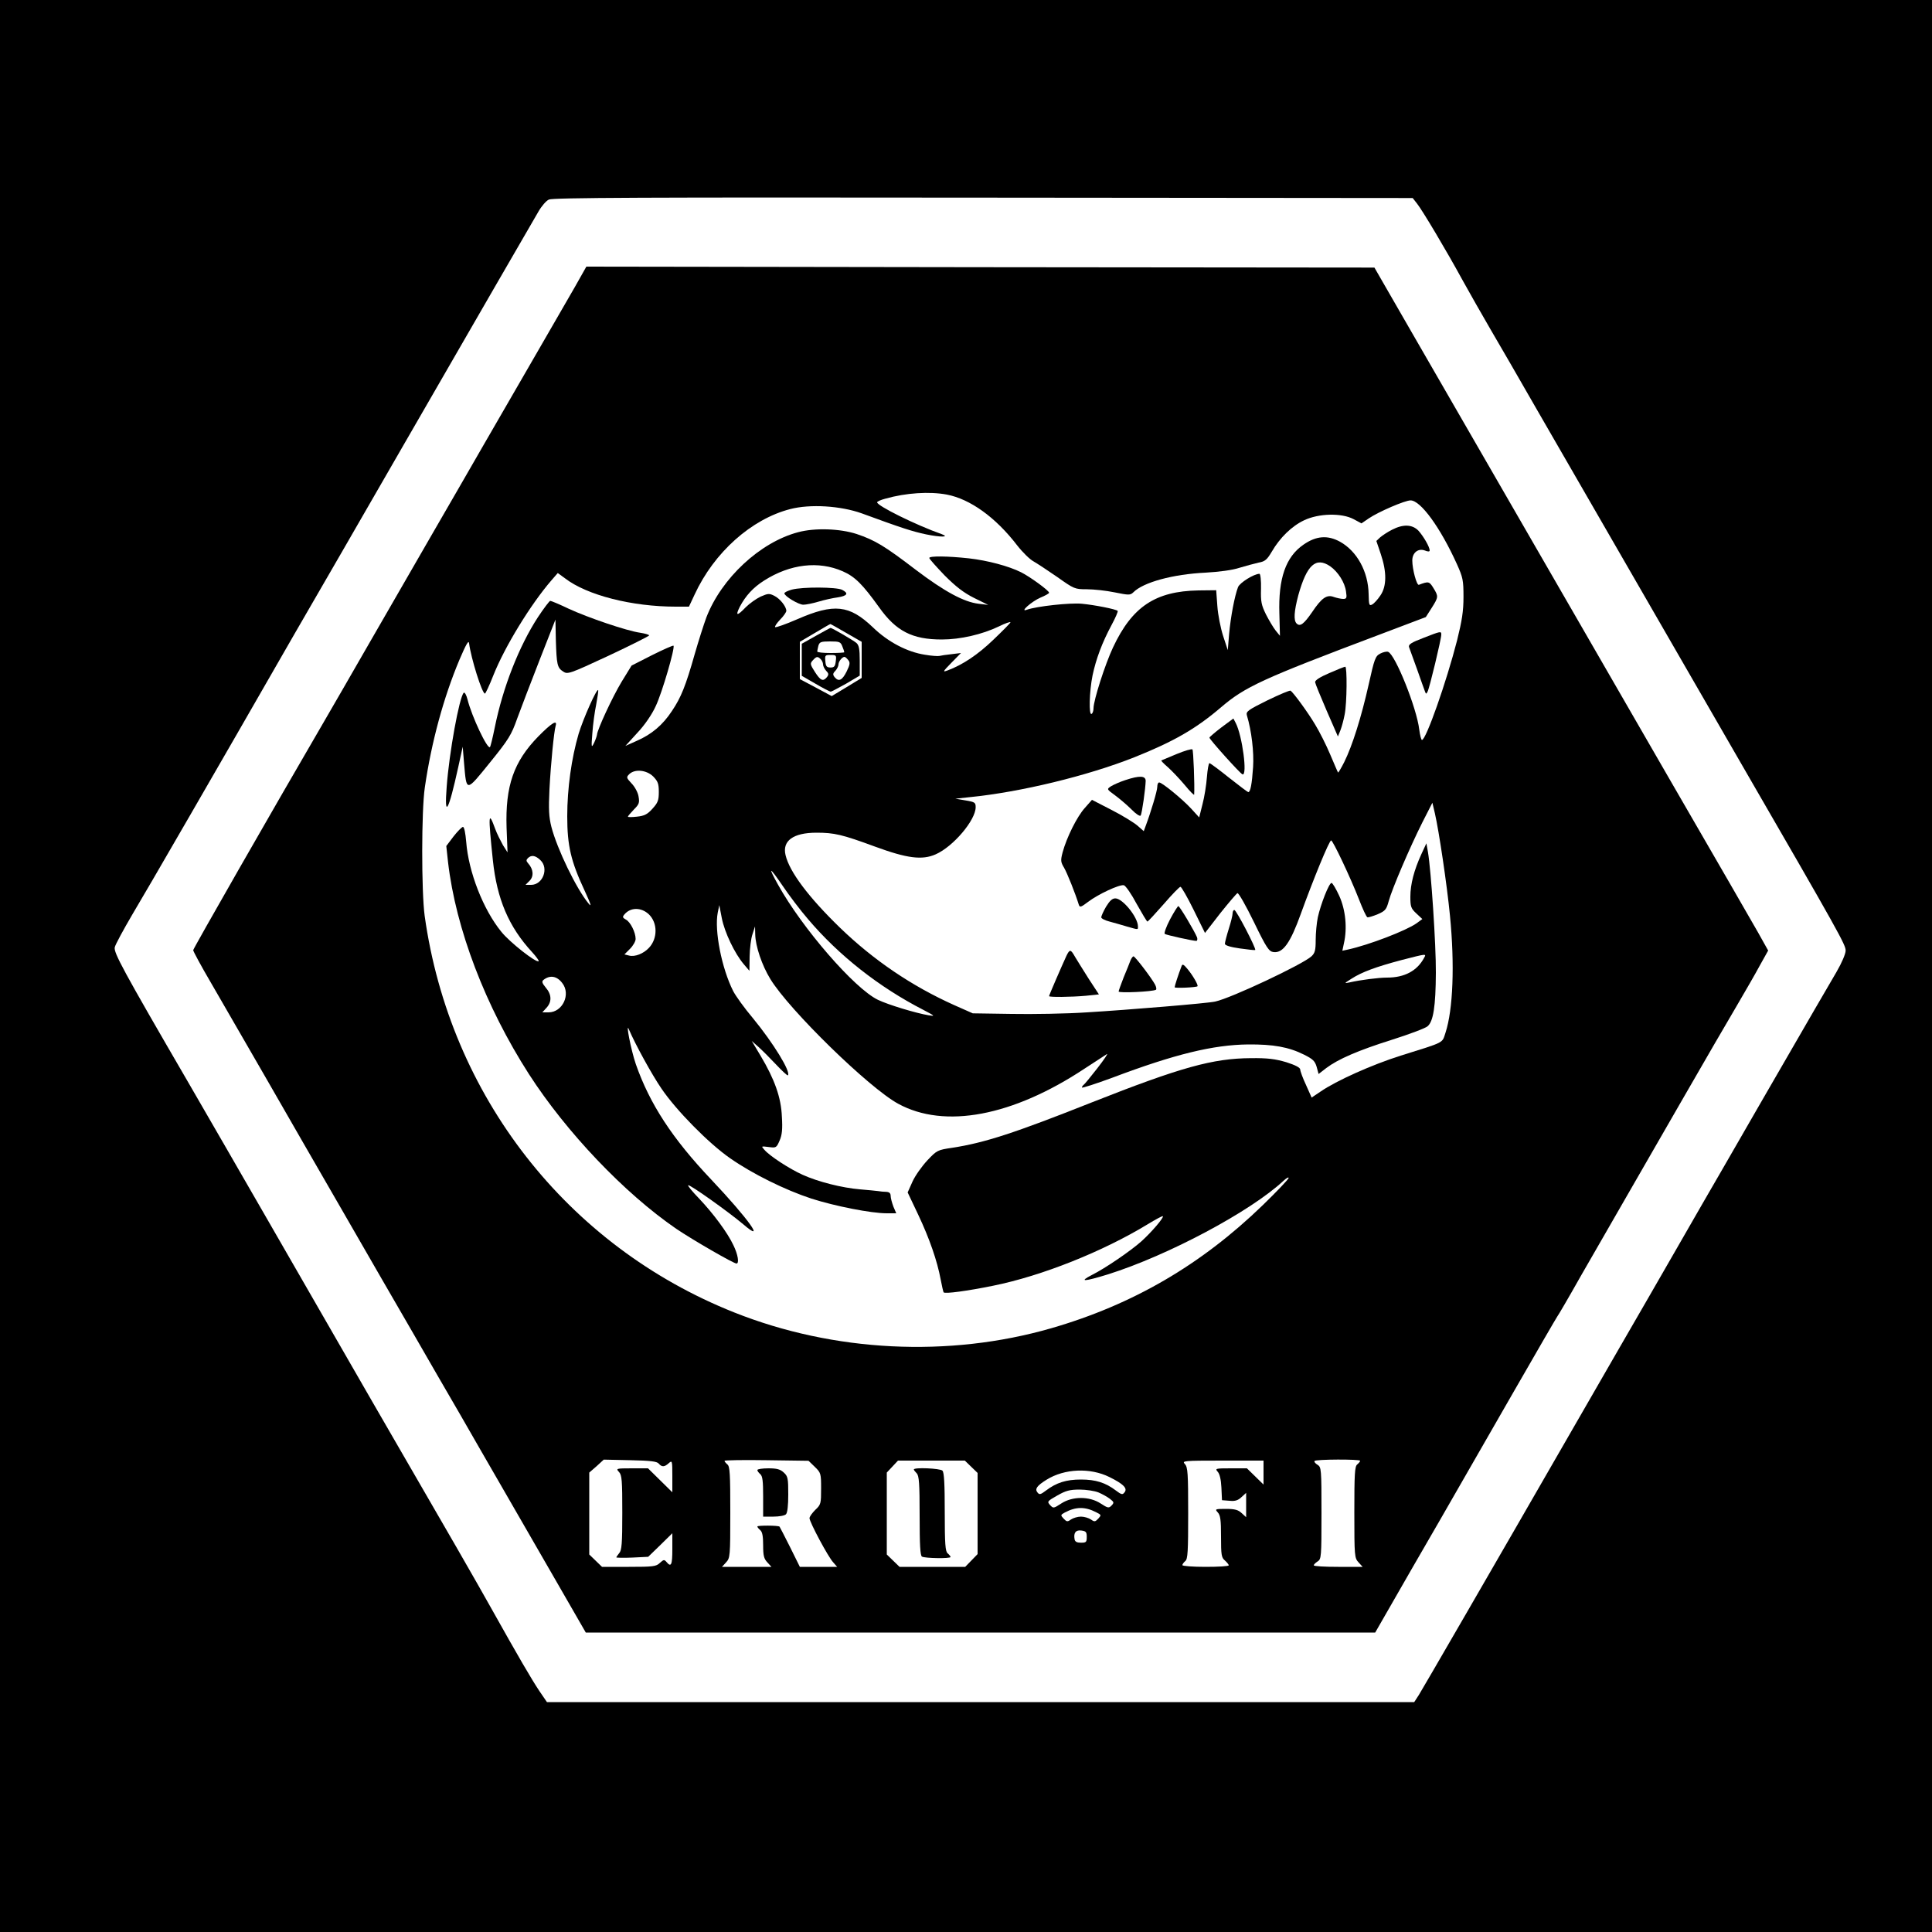 <?xml version="1.0" standalone="no"?>
<!DOCTYPE svg PUBLIC "-//W3C//DTD SVG 20010904//EN"
 "http://www.w3.org/TR/2001/REC-SVG-20010904/DTD/svg10.dtd">
<svg version="1.0" xmlns="http://www.w3.org/2000/svg"
 width="1000pt" height="1000pt" viewBox="0 0 1000 1000"
 preserveAspectRatio="xMidYMid meet">

<g transform="translate(0,1000) scale(0.1,-0.1)"
fill="#000000" stroke="none">
<path d="M0 5000 l0 -5000 5000 0 5000 0 0 5000 0 5000 -5000 0 -5000 0 0
-5000z m7334 3947 c28 -35 152 -243 236 -397 35 -63 100 -178 145 -255 45 -77
152 -261 237 -410 126 -219 572 -991 1056 -1830 516 -892 545 -945 545 -975 0
-17 -20 -64 -48 -112 -45 -76 -127 -218 -390 -673 -54 -93 -141 -244 -193
-335 -53 -91 -163 -282 -245 -425 -82 -143 -216 -375 -297 -515 -81 -140 -190
-329 -242 -420 -423 -735 -774 -1341 -794 -1373 l-24 -37 -2245 0 -2244 0 -39
57 c-42 63 -109 178 -249 428 -76 136 -207 364 -616 1070 -64 111 -203 353
-547 950 -145 252 -278 482 -407 705 -340 585 -385 669 -379 697 4 16 45 91
90 168 72 120 445 765 841 1455 62 107 170 294 240 415 70 121 214 371 320
555 361 626 654 1133 702 1215 16 28 40 56 54 62 19 10 495 12 2247 10 l2224
-2 22 -28z"/>
<path d="M2974 8512 c-34 -59 -128 -222 -209 -362 -81 -140 -199 -345 -263
-455 -63 -110 -188 -326 -277 -480 -89 -154 -233 -404 -320 -555 -87 -151
-188 -327 -225 -390 -275 -472 -680 -1180 -680 -1188 0 -6 41 -82 92 -169 50
-87 176 -304 279 -483 102 -179 287 -498 409 -710 122 -212 283 -491 358 -620
74 -129 184 -319 244 -422 59 -104 157 -272 216 -375 60 -104 182 -315 271
-470 l163 -283 2043 0 2043 0 85 148 c46 81 158 275 249 432 90 157 262 456
382 665 120 209 222 385 226 390 5 6 60 100 122 210 63 110 158 274 210 365
52 91 191 332 308 535 117 204 248 429 290 500 42 72 96 165 119 208 l43 77
-52 93 c-29 50 -94 164 -145 252 -51 88 -194 336 -318 550 -495 858 -1102
1910 -1307 2265 l-216 375 -2039 2 -2040 3 -61 -108z m1927 -1072 c120 -23
252 -117 364 -263 28 -36 66 -73 85 -83 19 -11 74 -47 123 -81 86 -61 90 -63
152 -63 36 0 101 -7 144 -16 74 -15 81 -15 97 0 51 52 205 94 374 102 70 4
139 13 175 25 33 10 78 22 100 27 33 6 43 15 68 57 41 71 103 132 167 162 75
36 194 39 256 6 l41 -22 38 26 c50 34 187 93 216 93 52 0 154 -140 240 -330
31 -69 34 -83 34 -170 0 -74 -8 -123 -33 -224 -56 -218 -161 -516 -182 -516
-4 0 -10 24 -14 54 -13 111 -124 388 -161 402 -7 3 -26 -1 -41 -9 -25 -13 -30
-26 -60 -161 -38 -169 -84 -315 -126 -400 -16 -32 -31 -56 -32 -55 -2 2 -20
45 -41 94 -21 50 -56 119 -78 155 -38 64 -113 166 -127 175 -4 3 -58 -20 -120
-50 -101 -50 -112 -58 -106 -78 24 -80 37 -190 32 -267 -6 -89 -14 -130 -25
-130 -3 0 -48 34 -100 75 -51 41 -97 75 -101 75 -4 0 -10 -33 -13 -72 -3 -40
-13 -104 -23 -141 l-17 -68 -41 45 c-45 49 -151 136 -166 136 -6 0 -10 -10
-10 -23 0 -20 -33 -130 -60 -202 l-10 -27 -33 29 c-19 16 -79 53 -134 81
l-101 52 -37 -42 c-40 -44 -94 -152 -115 -230 -11 -42 -10 -50 8 -80 16 -28
57 -130 76 -191 5 -15 11 -13 48 15 51 39 162 91 185 86 9 -2 39 -45 66 -96
28 -50 53 -92 56 -92 3 0 41 41 84 90 43 50 82 90 87 90 5 0 36 -54 68 -119
l59 -120 79 102 c44 55 84 102 89 104 6 2 44 -65 85 -149 66 -136 78 -153 102
-156 49 -6 87 48 141 198 64 177 147 380 157 380 9 0 100 -192 144 -305 19
-49 38 -91 44 -93 5 -1 29 6 53 16 39 17 45 24 57 68 17 63 110 280 174 407
l52 102 13 -55 c21 -92 62 -366 78 -529 25 -255 16 -486 -23 -606 -19 -56 1
-46 -232 -119 -149 -47 -334 -130 -415 -186 l-46 -31 -29 65 c-17 36 -30 72
-30 80 0 10 -25 23 -72 38 -58 17 -96 22 -183 21 -197 -1 -363 -47 -824 -229
-401 -159 -554 -209 -723 -235 -75 -11 -79 -13 -128 -65 -28 -30 -63 -79 -77
-110 l-25 -56 55 -116 c58 -123 98 -238 116 -335 6 -32 13 -62 15 -66 6 -9
123 7 256 34 253 51 568 177 800 318 41 25 76 44 79 42 6 -7 -58 -82 -111
-130 -55 -49 -186 -139 -256 -174 -72 -37 -40 -35 83 3 311 98 737 325 908
484 15 14 27 21 27 15 0 -6 -60 -69 -133 -140 -320 -310 -674 -516 -1096 -638
-531 -153 -1126 -123 -1641 82 -865 344 -1472 1122 -1602 2053 -17 126 -17
546 1 665 34 234 97 465 179 660 35 82 48 104 50 85 10 -77 67 -260 82 -260 3
0 23 42 43 93 59 149 193 368 301 493 l33 38 37 -27 c114 -88 347 -147 574
-147 l68 0 29 62 c101 219 294 391 495 443 104 27 261 17 370 -22 207 -76 263
-94 334 -109 73 -15 124 -15 81 1 -136 48 -335 147 -335 165 0 4 19 13 43 19
106 30 228 38 318 21z m-1491 -5016 c16 -18 29 -18 52 3 17 15 18 13 18 -68
l0 -83 -63 62 -63 62 -83 0 c-82 0 -84 -1 -67 -19 15 -16 17 -44 17 -211 0
-160 -3 -195 -16 -209 -8 -10 -15 -20 -15 -22 0 -2 37 -3 83 -1 l82 4 63 61
62 61 0 -82 c0 -82 -6 -96 -30 -67 -12 14 -15 13 -35 -5 -19 -18 -34 -20 -160
-20 l-139 0 -33 32 -33 32 0 212 0 212 38 33 37 34 137 -3 c104 -2 139 -6 148
-18z m807 -16 c32 -31 33 -35 33 -113 0 -77 -1 -83 -30 -110 -16 -16 -30 -35
-30 -43 0 -20 97 -202 123 -229 l20 -23 -96 0 -97 0 -51 103 c-28 56 -53 104
-54 105 -6 7 -115 7 -115 1 0 -4 7 -12 15 -19 11 -9 15 -32 15 -78 0 -54 4
-70 22 -89 l21 -23 -128 0 -128 0 21 23 c21 23 22 31 22 259 0 197 -2 238 -15
248 -8 7 -15 15 -15 19 0 3 98 5 217 3 l218 -3 32 -31z m2823 31 c0 -4 -7 -12
-15 -19 -13 -10 -15 -51 -15 -248 0 -228 1 -236 22 -259 l21 -23 -126 0 c-70
0 -127 3 -127 8 0 4 9 13 20 20 19 12 20 23 20 250 0 228 -1 238 -20 250 -12
7 -19 16 -16 20 5 9 236 10 236 1z m-2013 -31 l33 -32 0 -210 0 -210 -32 -33
-32 -33 -170 0 -170 0 -33 32 -33 32 0 212 0 212 29 31 29 31 173 0 173 0 33
-32z m1513 -30 l0 -62 -43 42 -43 42 -83 0 c-80 0 -83 -1 -68 -18 10 -11 17
-40 19 -82 l3 -65 39 -3 c29 -3 44 2 62 19 l24 22 0 -63 0 -63 -23 21 c-18 17
-35 22 -82 22 -56 0 -57 -1 -42 -18 14 -15 17 -40 17 -125 0 -95 2 -109 20
-124 11 -10 20 -21 20 -25 0 -5 -54 -8 -120 -8 -66 0 -120 4 -120 9 0 5 7 14
15 21 13 10 15 51 15 248 0 205 -2 238 -17 254 -16 17 -9 18 195 18 l212 0 0
-62z m-798 -23 c73 -36 96 -59 78 -80 -10 -13 -16 -11 -44 10 -54 41 -105 57
-181 57 -76 0 -127 -16 -181 -57 -28 -21 -34 -23 -44 -10 -15 18 -3 35 47 66
93 58 226 63 325 14z m-56 -80 c19 -8 46 -23 59 -33 22 -17 22 -20 8 -35 -14
-14 -19 -13 -56 11 -58 38 -146 38 -204 0 -40 -26 -41 -26 -58 -8 -16 18 -14
20 37 49 44 25 64 31 116 31 34 0 79 -7 98 -15z m-13 -102 c28 -14 28 -15 12
-33 -16 -17 -20 -18 -38 -5 -12 8 -35 15 -52 15 -17 0 -40 -7 -52 -15 -18 -13
-22 -12 -38 5 -16 17 -16 19 6 31 58 31 105 31 162 2z m-48 -128 c0 -27 -3
-30 -30 -30 -21 0 -31 5 -33 18 -6 33 6 49 35 45 24 -3 28 -8 28 -33z"/>
<path d="M7205 7258 c-22 -11 -49 -29 -61 -39 l-20 -19 23 -68 c31 -92 31
-166 -2 -214 -14 -21 -33 -42 -43 -47 -15 -8 -17 -2 -18 54 -2 116 -60 222
-148 271 -64 35 -123 31 -189 -15 -92 -63 -131 -175 -125 -358 l3 -114 -22 27
c-12 15 -34 52 -50 83 -24 49 -28 66 -26 134 1 42 -3 77 -8 77 -28 0 -102 -46
-111 -69 -18 -47 -38 -154 -46 -241 l-7 -85 -24 73 c-13 40 -27 110 -30 155
l-6 82 -92 -1 c-223 -4 -343 -84 -442 -295 -41 -87 -101 -274 -101 -315 0 -12
-4 -26 -10 -29 -15 -10 -12 115 5 199 18 85 49 169 99 262 20 37 34 70 31 72
-8 9 -121 31 -185 37 -61 6 -235 -13 -285 -31 -41 -15 26 44 71 63 24 10 44
21 44 25 0 11 -99 83 -145 106 -64 32 -173 61 -270 72 -110 12 -205 13 -205 2
0 -5 36 -45 79 -90 59 -59 99 -90 153 -117 l73 -36 -50 6 c-76 9 -176 63 -324
175 -162 124 -212 154 -307 186 -86 28 -216 33 -304 9 -196 -52 -396 -238
-474 -441 -14 -38 -41 -123 -60 -189 -47 -166 -71 -225 -118 -295 -48 -73
-105 -121 -183 -155 l-58 -26 62 68 c38 40 76 96 95 138 33 69 101 303 92 313
-3 2 -53 -20 -111 -49 l-106 -54 -51 -83 c-48 -79 -127 -250 -128 -275 -1 -7
-7 -25 -15 -42 -14 -28 -15 -25 -9 50 3 44 12 111 20 149 7 38 12 71 10 74 -8
8 -77 -147 -101 -226 -37 -126 -59 -283 -59 -427 0 -153 19 -233 90 -385 33
-72 38 -88 20 -66 -63 76 -162 281 -192 396 -13 52 -15 90 -10 195 7 133 23
296 32 328 10 34 -20 16 -90 -55 -127 -130 -171 -256 -164 -472 l5 -128 -24
38 c-12 22 -31 59 -40 84 -35 96 -37 77 -12 -162 21 -201 82 -345 203 -476 21
-23 37 -45 34 -47 -11 -11 -150 98 -193 152 -94 115 -170 310 -182 466 -4 46
-10 77 -17 77 -6 -1 -28 -23 -49 -50 l-37 -49 9 -83 c40 -345 193 -746 419
-1098 194 -301 494 -616 762 -800 84 -57 297 -180 312 -180 15 0 8 46 -16 95
-30 64 -103 163 -179 243 -33 34 -58 64 -55 67 6 7 208 -137 284 -201 122
-105 28 27 -165 231 -201 212 -318 391 -390 597 -25 73 -55 227 -35 178 33
-77 118 -232 168 -305 76 -112 244 -283 355 -360 116 -81 284 -164 421 -209
122 -39 309 -76 390 -76 l49 0 -15 35 c-7 19 -14 44 -14 55 0 14 -7 20 -22 21
-13 0 -32 2 -43 4 -11 1 -53 6 -94 9 -94 8 -216 39 -296 75 -69 31 -170 97
-198 129 -18 20 -18 20 22 15 38 -5 40 -4 56 33 13 29 16 60 12 124 -4 100
-38 194 -110 315 l-46 77 35 -31 c19 -17 60 -58 91 -91 31 -33 58 -58 61 -56
17 17 -75 167 -181 296 -44 52 -89 115 -102 140 -60 119 -98 314 -80 406 l8
39 13 -67 c14 -73 67 -184 114 -239 l29 -34 1 75 c1 41 7 93 15 115 l13 40 1
-41 c1 -61 35 -161 78 -231 98 -161 511 -564 662 -646 240 -131 592 -65 965
182 56 36 107 70 115 75 8 5 -14 -28 -49 -73 -35 -45 -67 -84 -72 -87 -4 -3
-8 -9 -8 -13 0 -4 71 19 158 51 323 122 522 170 702 172 130 1 210 -13 290
-53 46 -23 56 -33 65 -63 l10 -37 40 31 c61 46 164 91 342 147 88 28 171 59
182 69 30 25 42 103 43 277 1 145 -25 532 -41 625 l-8 45 -26 -56 c-38 -83
-57 -156 -57 -220 0 -52 3 -61 31 -87 l31 -29 -30 -22 c-54 -38 -246 -112
-356 -136 l-28 -6 8 38 c18 79 9 173 -24 246 -17 37 -35 67 -40 67 -13 0 -56
-110 -71 -178 -6 -29 -11 -82 -11 -117 0 -54 -4 -68 -22 -85 -46 -42 -415
-216 -498 -234 -38 -9 -450 -43 -665 -56 -104 -7 -280 -10 -390 -8 l-200 3
-97 43 c-218 98 -415 231 -590 400 -163 158 -262 290 -282 376 -18 74 40 116
160 116 92 0 132 -9 303 -72 166 -61 244 -71 314 -40 91 40 207 177 207 244 0
24 -4 27 -52 35 l-53 9 75 8 c261 26 609 110 853 207 202 81 316 146 447 258
124 106 212 147 817 375 l243 92 30 47 c36 57 36 60 9 104 -21 34 -25 35 -75
16 -11 -4 -34 80 -34 126 0 40 30 64 64 52 17 -7 26 -7 26 0 0 18 -32 73 -58
102 -32 33 -79 35 -137 5z m-320 -189 c41 -29 76 -84 82 -131 5 -33 3 -38 -15
-38 -11 0 -33 5 -48 10 -36 14 -63 -4 -113 -79 -43 -62 -62 -76 -80 -58 -16
16 -13 63 9 146 44 158 91 200 165 150z m-2523 -26 c64 -28 103 -68 188 -186
88 -124 172 -167 325 -167 95 0 209 26 296 68 32 16 59 25 59 21 0 -4 -40 -44
-88 -90 -80 -77 -159 -130 -237 -159 -27 -10 -26 -7 20 40 l49 50 -49 -6 c-28
-3 -55 -7 -62 -9 -7 -2 -40 0 -75 6 -92 14 -192 66 -271 143 -121 115 -200
124 -390 41 -60 -26 -111 -44 -115 -41 -3 4 9 21 26 39 18 18 32 39 32 45 0
22 -32 63 -62 78 -26 13 -32 13 -71 -4 -23 -11 -58 -36 -77 -55 -45 -47 -55
-46 -31 2 30 57 69 100 126 136 135 86 282 103 407 48z m18 -319 l80 -46 0
-93 0 -94 -77 -47 -78 -47 -82 44 -83 44 0 96 0 97 78 46 c42 25 78 46 80 46
2 0 39 -21 82 -46z m-999 -743 c24 -25 29 -37 29 -80 0 -44 -5 -56 -33 -87
-26 -29 -42 -37 -80 -41 -26 -3 -47 -3 -47 0 0 3 14 19 31 37 27 27 30 35 24
68 -3 20 -20 51 -36 67 -27 29 -28 32 -12 48 29 28 89 22 124 -12z m-584 -433
c45 -42 13 -128 -48 -128 l-29 0 21 21 c23 23 20 60 -7 90 -11 12 -11 18 -2
27 18 18 39 15 65 -10z m1385 -305 c160 -189 369 -353 597 -470 61 -32 63 -34
27 -28 -65 11 -208 54 -262 80 -122 59 -392 371 -517 596 -54 97 -45 95 24 -6
33 -49 92 -127 131 -172z m-824 25 c46 -44 47 -125 1 -174 -28 -30 -73 -48
-103 -40 l-24 6 29 29 c16 16 29 39 29 51 0 34 -27 88 -50 100 -18 10 -19 14
-8 27 31 37 86 38 126 1z m4013 -226 c-36 -67 -101 -102 -191 -102 -45 0 -138
-12 -195 -25 -29 -6 -28 -5 10 19 54 35 128 62 260 97 132 34 128 33 116 11z
m-4461 -130 c46 -58 2 -152 -71 -152 l-32 0 21 23 c29 31 28 69 -3 105 -19 23
-22 32 -12 40 33 26 69 21 97 -16z"/>
<path d="M4098 6948 c-21 -6 -38 -14 -38 -19 0 -15 74 -59 98 -59 13 0 49 7
79 16 30 9 75 19 99 22 50 8 58 21 23 39 -29 15 -206 16 -261 1z"/>
<path d="M4223 6709 l-73 -41 0 -83 0 -83 71 -41 c39 -23 74 -41 79 -41 4 0
39 19 79 41 l71 42 0 77 c0 61 -4 80 -17 92 -18 15 -127 78 -134 78 -2 0 -37
-19 -76 -41z m137 -55 c6 -14 10 -27 10 -30 0 -2 -31 -4 -70 -4 -38 0 -70 3
-70 8 0 4 3 17 6 30 6 19 13 22 60 22 49 0 55 -2 64 -26z m-34 -76 c-3 -27 -8
-33 -27 -33 -20 0 -25 6 -27 33 -3 30 -1 32 27 32 29 0 31 -2 27 -32z m-78 10
c7 -7 12 -19 12 -27 0 -8 7 -23 16 -33 14 -14 14 -20 4 -33 -20 -24 -33 -18
-62 27 -25 39 -26 44 -11 60 19 21 25 22 41 6z m142 -4 c11 -13 10 -23 -8 -60
-23 -46 -41 -54 -62 -29 -10 13 -10 19 4 33 9 10 16 25 16 33 0 15 19 39 31
39 4 0 12 -7 19 -16z"/>
<path d="M2784 6805 c-97 -149 -181 -362 -223 -570 -11 -54 -22 -99 -25 -102
-13 -13 -94 158 -116 246 -6 24 -15 40 -20 35 -23 -25 -75 -309 -88 -487 -13
-167 9 -129 60 103 l23 105 7 -86 c13 -150 9 -150 133 3 98 121 112 144 142
229 19 52 71 188 116 303 l82 209 2 -104 c4 -129 7 -145 38 -165 23 -15 31
-13 235 82 115 54 210 102 210 105 0 4 -21 10 -47 14 -70 10 -269 78 -369 124
-48 23 -91 41 -96 41 -4 0 -33 -38 -64 -85z"/>
<path d="M7367 6698 c-61 -23 -78 -34 -74 -47 3 -9 22 -61 42 -116 19 -55 38
-107 41 -115 5 -13 6 -13 13 0 10 18 71 272 71 295 0 19 -1 19 -93 -17z"/>
<path d="M6880 6516 c-47 -20 -74 -37 -73 -47 1 -8 28 -74 60 -148 l58 -133
13 32 c7 18 17 55 22 82 12 60 13 248 3 247 -5 0 -42 -15 -83 -33z"/>
<path d="M6322 6235 c-34 -26 -62 -50 -62 -53 0 -9 159 -186 171 -190 27 -10
-1 201 -35 266 l-12 23 -62 -46z"/>
<path d="M6090 6097 c-41 -17 -77 -32 -79 -33 -2 -2 14 -18 35 -36 20 -18 59
-59 86 -91 26 -32 48 -54 49 -50 3 47 -4 229 -9 234 -4 4 -41 -7 -82 -24z"/>
<path d="M5824 5962 c-28 -9 -61 -24 -74 -32 -22 -15 -22 -15 22 -47 23 -17
62 -50 85 -73 22 -23 44 -37 47 -31 7 10 25 140 26 179 0 27 -31 29 -106 4z"/>
<path d="M5725 5307 c-14 -24 -25 -49 -25 -55 0 -6 19 -16 43 -22 23 -6 64
-18 91 -26 60 -17 56 -17 56 1 0 47 -79 145 -117 145 -16 0 -29 -12 -48 -43z"/>
<path d="M6056 5241 c-20 -38 -32 -72 -27 -75 9 -6 145 -36 163 -36 5 0 7 8 4
18 -13 32 -90 162 -97 162 -3 0 -23 -31 -43 -69z"/>
<path d="M6380 5273 c0 -10 -9 -47 -20 -81 -11 -35 -20 -70 -20 -77 0 -8 27
-17 77 -24 42 -6 78 -10 80 -8 6 7 -98 207 -108 207 -5 0 -9 -8 -9 -17z"/>
<path d="M5520 5053 c-24 -52 -90 -204 -90 -209 0 -6 114 -5 191 2 l67 7 -53
81 c-28 44 -60 96 -71 114 -22 39 -27 40 -44 5z"/>
<path d="M5851 5028 c-5 -13 -20 -52 -35 -87 -14 -36 -26 -69 -26 -73 0 -9
176 -1 193 9 4 2 2 14 -4 26 -18 34 -103 146 -112 147 -4 0 -11 -10 -16 -22z"/>
<path d="M6116 5000 c-17 -44 -36 -103 -36 -110 0 -6 111 -1 118 5 6 5 -25 58
-52 90 -19 23 -26 27 -30 15z"/>
<path d="M3920 2391 c0 -5 7 -14 15 -21 12 -10 15 -36 15 -116 l0 -104 53 0
c29 0 58 5 65 12 8 8 12 46 12 103 0 83 -2 94 -23 113 -18 17 -36 22 -80 22
-31 0 -57 -4 -57 -9z"/>
<path d="M4730 2394 c0 -3 7 -12 15 -20 12 -13 15 -51 15 -219 0 -152 3 -206
12 -212 16 -9 148 -11 148 -2 0 4 -7 12 -15 19 -12 10 -15 47 -15 214 0 144
-3 205 -12 214 -12 12 -148 18 -148 6z"/>
</g>
</svg>
